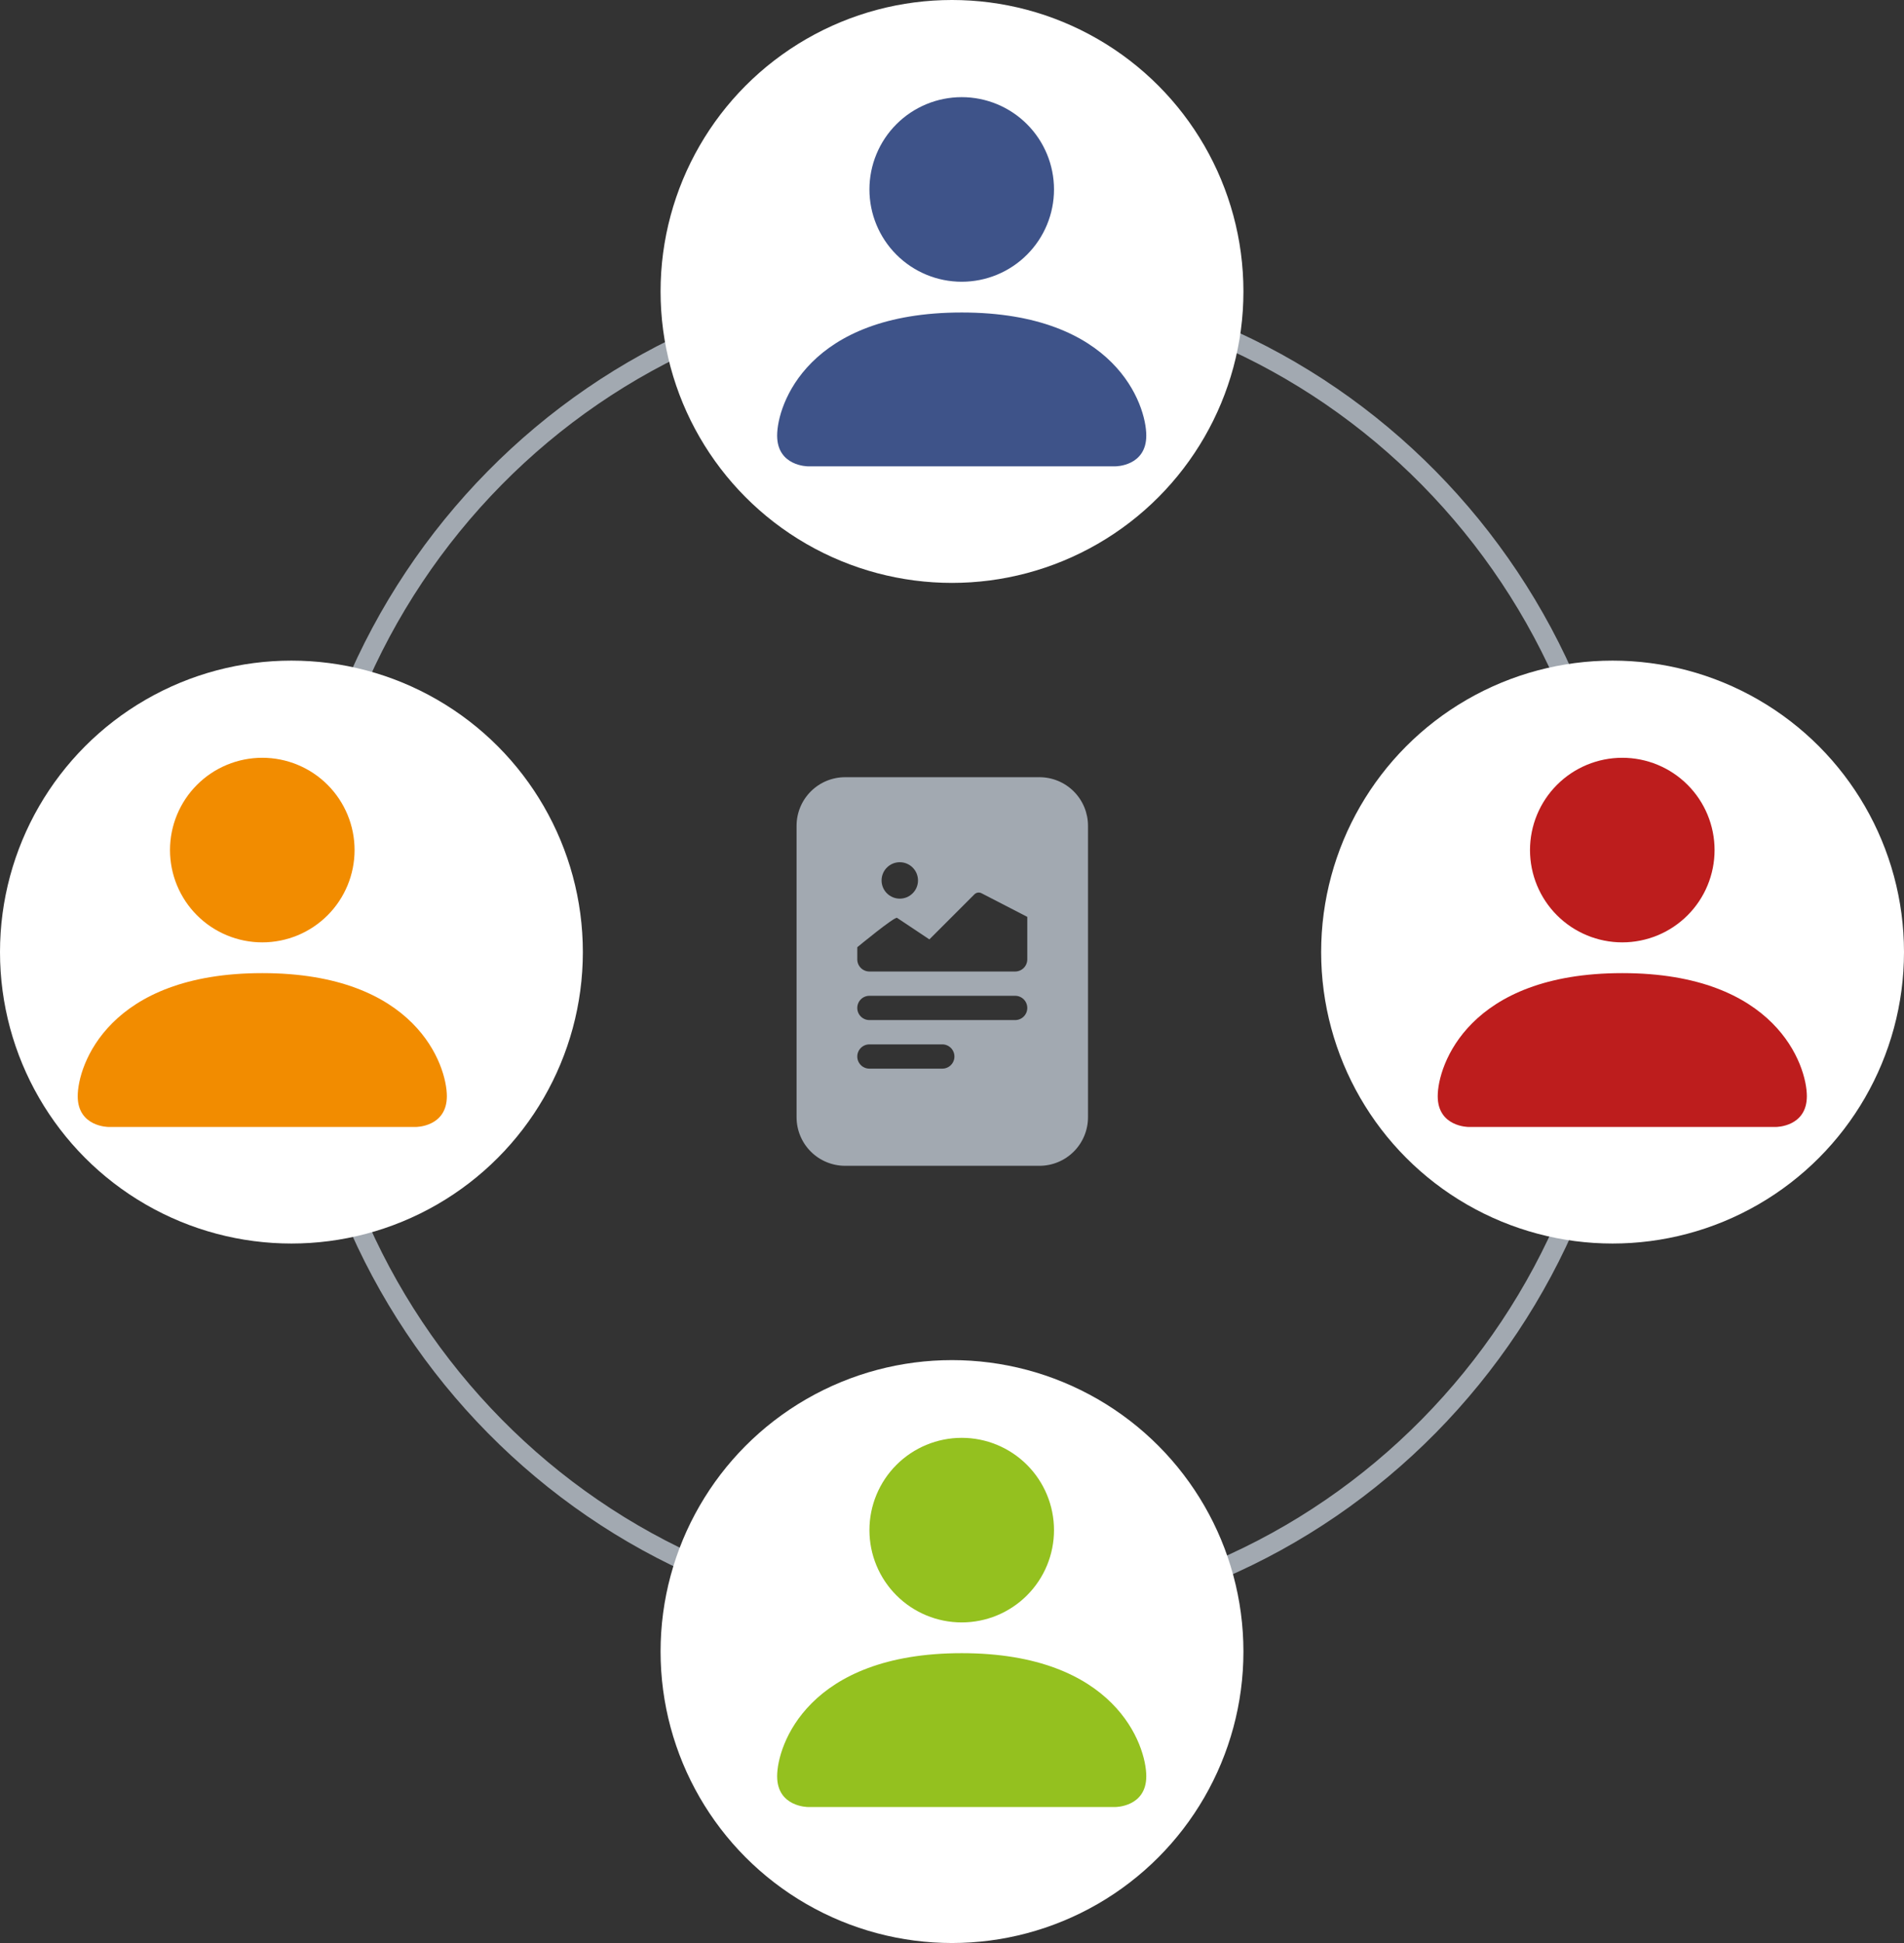 <svg width="98" height="100" viewBox="0 0 98 100" fill="none" xmlns="http://www.w3.org/2000/svg">
<rect x="0" y="0" width="98" height="100" fill="#333333" stroke="none"/>
<path d="M83.5 49C83.5 68.061 68.271 83.5 49.5 83.5C30.729 83.5 15.5 68.061 15.5 49C15.5 29.939 30.729 14.5 49.5 14.5C68.271 14.5 83.5 29.939 83.5 49Z" stroke="#A2A9B1"/>
<circle cx="49" cy="15" r="15" fill="white"/>
<circle cx="15" cy="49" r="15" fill="white"/>
<circle cx="83" cy="49" r="15" fill="white"/>
<circle cx="49" cy="85" r="15" fill="white"/>
<path d="M41.583 24C41.583 24 40 24 40 22.417C40 20.833 41.583 16.083 49.5 16.083C57.417 16.083 59 20.833 59 22.417C59 24 57.417 24 57.417 24H41.583ZM49.5 14.5C50.76 14.5 51.968 14 52.859 13.109C53.75 12.218 54.25 11.01 54.25 9.75C54.25 8.49 53.75 7.282 52.859 6.391C51.968 5.5 50.76 5 49.5 5C48.24 5 47.032 5.5 46.141 6.391C45.25 7.282 44.75 8.49 44.75 9.75C44.75 11.01 45.25 12.218 46.141 13.109C47.032 14 48.24 14.5 49.5 14.5Z" fill="#3E5389"/>
<path d="M75.583 58C75.583 58 74 58 74 56.417C74 54.833 75.583 50.083 83.5 50.083C91.417 50.083 93 54.833 93 56.417C93 58 91.417 58 91.417 58H75.583ZM83.5 48.5C84.76 48.5 85.968 48 86.859 47.109C87.75 46.218 88.25 45.01 88.25 43.75C88.25 42.49 87.75 41.282 86.859 40.391C85.968 39.5 84.76 39 83.5 39C82.24 39 81.032 39.5 80.141 40.391C79.25 41.282 78.75 42.49 78.75 43.75C78.75 45.01 79.25 46.218 80.141 47.109C81.032 48 82.24 48.5 83.5 48.5Z" fill="#BD1D1D"/>
<path d="M41.583 93C41.583 93 40 93 40 91.417C40 89.833 41.583 85.083 49.5 85.083C57.417 85.083 59 89.833 59 91.417C59 93 57.417 93 57.417 93H41.583ZM49.5 83.5C50.76 83.5 51.968 83 52.859 82.109C53.75 81.218 54.25 80.01 54.25 78.75C54.25 77.49 53.75 76.282 52.859 75.391C51.968 74.5 50.76 74 49.5 74C48.24 74 47.032 74.5 46.141 75.391C45.25 76.282 44.75 77.49 44.75 78.75C44.75 80.01 45.25 81.218 46.141 82.109C47.032 83 48.24 83.5 49.5 83.5Z" fill="#94C11F"/>
<path d="M5.583 58C5.583 58 4 58 4 56.417C4 54.833 5.583 50.083 13.5 50.083C21.417 50.083 23 54.833 23 56.417C23 58 21.417 58 21.417 58H5.583ZM13.5 48.5C14.76 48.5 15.968 48 16.859 47.109C17.75 46.218 18.25 45.01 18.25 43.75C18.25 42.49 17.75 41.282 16.859 40.391C15.968 39.5 14.76 39 13.5 39C12.24 39 11.032 39.5 10.141 40.391C9.25 41.282 8.75 42.49 8.75 43.75C8.75 45.01 9.25 46.218 10.141 47.109C11.032 48 12.24 48.5 13.5 48.5Z" fill="#F28C00"/>
<path d="M53.5 40H43.5C42.837 40 42.201 40.263 41.732 40.732C41.263 41.201 41 41.837 41 42.5V57.5C41 58.163 41.263 58.799 41.732 59.268C42.201 59.737 42.837 60 43.5 60H53.5C54.163 60 54.799 59.737 55.268 59.268C55.737 58.799 56 58.163 56 57.5V42.5C56 41.837 55.737 41.201 55.268 40.732C54.799 40.263 54.163 40 53.5 40ZM47.25 45.312C47.25 45.436 47.226 45.557 47.179 45.671C47.132 45.785 47.062 45.888 46.975 45.975C46.888 46.062 46.785 46.132 46.671 46.179C46.557 46.226 46.436 46.25 46.312 46.25C46.189 46.25 46.068 46.226 45.954 46.179C45.84 46.132 45.737 46.062 45.65 45.975C45.562 45.888 45.493 45.785 45.446 45.671C45.399 45.557 45.375 45.436 45.375 45.312C45.375 45.064 45.474 44.825 45.65 44.65C45.825 44.474 46.064 44.375 46.312 44.375C46.561 44.375 46.8 44.474 46.975 44.65C47.151 44.825 47.25 45.064 47.25 45.312ZM46.174 47.24L47.836 48.347L50.154 46.029C50.2 45.982 50.26 45.952 50.325 45.941C50.39 45.93 50.456 45.941 50.515 45.97L52.875 47.188V49.375C52.875 49.541 52.809 49.7 52.692 49.817C52.575 49.934 52.416 50 52.25 50H44.75C44.584 50 44.425 49.934 44.308 49.817C44.191 49.7 44.125 49.541 44.125 49.375V48.75C44.125 48.75 46.05 47.157 46.174 47.24ZM44.75 51.25H52.25C52.416 51.25 52.575 51.316 52.692 51.433C52.809 51.55 52.875 51.709 52.875 51.875C52.875 52.041 52.809 52.2 52.692 52.317C52.575 52.434 52.416 52.5 52.25 52.5H44.75C44.584 52.5 44.425 52.434 44.308 52.317C44.191 52.2 44.125 52.041 44.125 51.875C44.125 51.709 44.191 51.55 44.308 51.433C44.425 51.316 44.584 51.25 44.75 51.25ZM44.75 53.75H48.5C48.666 53.75 48.825 53.816 48.942 53.933C49.059 54.05 49.125 54.209 49.125 54.375C49.125 54.541 49.059 54.7 48.942 54.817C48.825 54.934 48.666 55 48.5 55H44.75C44.584 55 44.425 54.934 44.308 54.817C44.191 54.7 44.125 54.541 44.125 54.375C44.125 54.209 44.191 54.05 44.308 53.933C44.425 53.816 44.584 53.75 44.75 53.75Z" fill="#A2A9B1"/>
</svg>